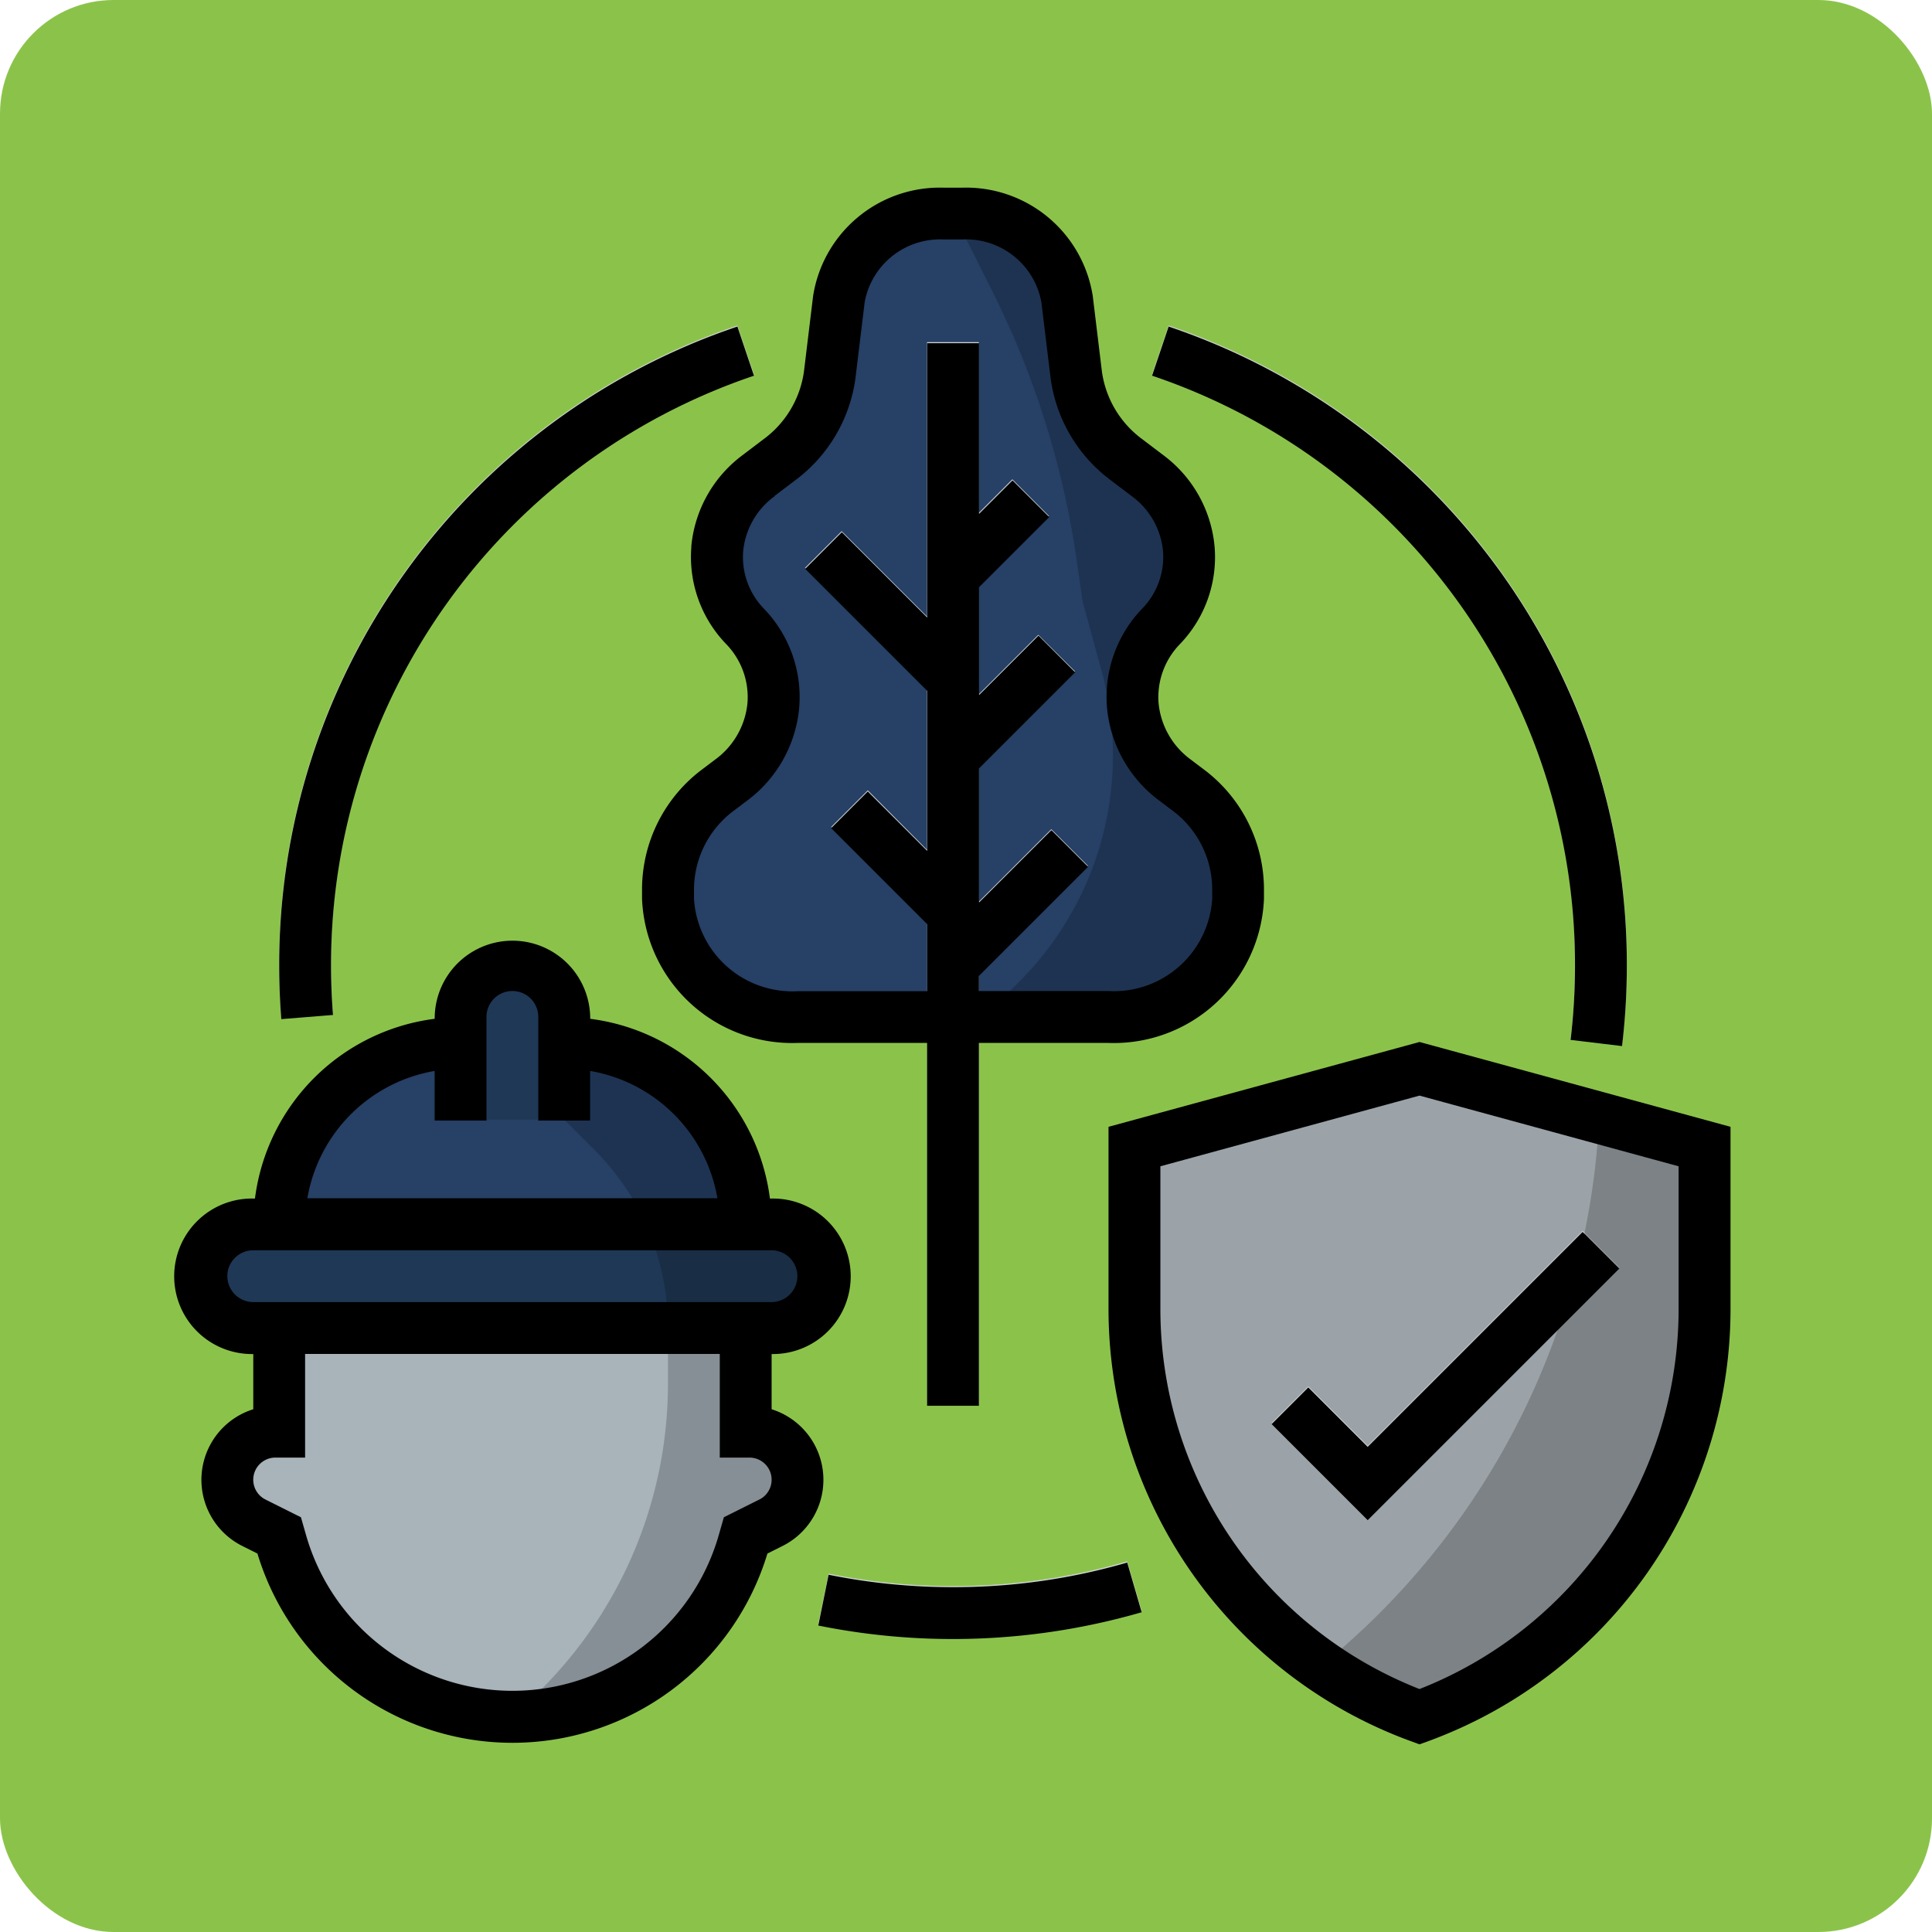 <svg xmlns="http://www.w3.org/2000/svg" width="85" height="85" viewBox="0 0 85 85">
  <g id="Grupo_1114922" data-name="Grupo 1114922" transform="translate(-199.571 -497)">
    <rect id="Rectángulo_412256" data-name="Rectángulo 412256" width="85" height="85" rx="5" transform="translate(199.571 497)" fill="#8bc34a"/>
    <g id="FILLED_OUTLINE" data-name="FILLED OUTLINE" transform="translate(191.294 488.935)">
      <path id="Trazado_937551" data-name="Trazado 937551" d="M312,291.421V298.6a19.054,19.054,0,0,0,12.542,17.907h0A19.054,19.054,0,0,0,337.085,298.6v-7.178L324.542,288Z" transform="translate(-253.812 -232.956)" fill="#9ba3a8"/>
      <path id="Trazado_937552" data-name="Trazado 937552" d="M386.678,304.405l-4.629-1.262-.041.611a33.138,33.138,0,0,1-12.172,23.517,19.035,19.035,0,0,0,4.3,2.219h0a19.054,19.054,0,0,0,12.542-17.906Z" transform="translate(-303.406 -245.941)" fill="#7c8286"/>
      <path id="Trazado_937553" data-name="Trazado 937553" d="M190.849,49.331l-.529-.4a4.49,4.49,0,0,1-.623-6.772h0a4.4,4.4,0,0,0-.611-6.642l-.9-.683a5.606,5.606,0,0,1-2.224-3.77l-.4-3.3A4.509,4.509,0,0,0,180.948,24h-.812a4.509,4.509,0,0,0-4.614,3.765l-.4,3.3a5.606,5.606,0,0,1-2.224,3.77l-.9.683a4.4,4.4,0,0,0-.611,6.642h0a4.49,4.49,0,0,1-.623,6.772l-.529.4A5.479,5.479,0,0,0,168,53.682v.466a5.467,5.467,0,0,0,5.7,5.2h13.682a5.467,5.467,0,0,0,5.7-5.2v-.466A5.479,5.479,0,0,0,190.849,49.331Z" transform="translate(-130.336 -6.583)" fill="#264066"/>
      <path id="Trazado_937554" data-name="Trazado 937554" d="M222.787,87.04l-1.613-1.613-3.184,3.184v-5.9l4.227-4.227L220.6,76.876l-2.614,2.614V74.734l3.087-3.087-1.613-1.613-1.474,1.474V64h-2.28V76.07l-3.755-3.755-1.613,1.613,5.367,5.367v7.037L213.1,83.717l-1.613,1.613,4.227,4.227v21.192h2.28V91.837Z" transform="translate(-166.644 -40.882)" fill="#d0d5d8"/>
      <path id="Trazado_937555" data-name="Trazado 937555" d="M358.57,351.023l-4.227-4.227,1.613-1.613,2.614,2.614,9.456-9.456,1.613,1.613Z" transform="translate(-290.12 -276.124)" fill="#d0d5d8"/>
      <rect id="Rectángulo_412452" data-name="Rectángulo 412452" width="27.365" height="4.561" rx="2.28" transform="translate(17.14 61.885)" fill="#1f3856"/>
      <path id="Trazado_937556" data-name="Trazado 937556" d="M60.542,280H55.981A7.981,7.981,0,0,0,48,287.981H68.524A7.981,7.981,0,0,0,60.542,280Z" transform="translate(-27.439 -226.096)" fill="#264066"/>
      <path id="Trazado_937557" data-name="Trazado 937557" d="M54.97,372.561H54.8V368H34.28v4.561h-.166A2.114,2.114,0,0,0,32,374.675h0a2.114,2.114,0,0,0,1.169,1.891l1.112.556.088.307A10.581,10.581,0,0,0,44.542,385.1h0a10.581,10.581,0,0,0,10.174-7.674l.088-.307,1.112-.556a2.114,2.114,0,0,0,1.169-1.891h0a2.114,2.114,0,0,0-2.114-2.114Z" transform="translate(-13.72 -301.554)" fill="#a8b3ba"/>
      <path id="Trazado_937558" data-name="Trazado 937558" d="M106.28,256a2.28,2.28,0,0,0-2.28,2.28v4.561h4.561V258.28a2.28,2.28,0,0,0-2.28-2.28Z" transform="translate(-75.458 -205.517)" fill="#1f3856"/>
      <path id="Trazado_937559" data-name="Trazado 937559" d="M48.093,89.344c-.062-.783-.093-1.581-.093-2.37A29.627,29.627,0,0,1,68.159,58.879l.729,2.161A27.348,27.348,0,0,0,50.28,86.974c0,.73.029,1.467.086,2.19Z" transform="translate(-27.439 -36.491)" fill="#d0d5d8"/>
      <path id="Trazado_937560" data-name="Trazado 937560" d="M220.3,443.74a29.877,29.877,0,0,1-5.934-.594l.46-2.234a27.59,27.59,0,0,0,13.137-.54l.637,2.19A29.687,29.687,0,0,1,220.3,443.74Z" transform="translate(-170.093 -363.612)" fill="#d0d5d8"/>
      <path id="Trazado_937561" data-name="Trazado 937561" d="M338.118,90.53l-2.264-.271a27.77,27.77,0,0,0,.2-3.285A27.348,27.348,0,0,0,317.441,61.04l.729-2.161a29.627,29.627,0,0,1,20.159,28.095,30.061,30.061,0,0,1-.211,3.555Z" transform="translate(-258.478 -36.491)" fill="#d0d5d8"/>
      <path id="Trazado_937562" data-name="Trazado 937562" d="M442.764,343.172l2.693-2.693-1.526-1.526A33.117,33.117,0,0,1,442.764,343.172Z" transform="translate(-365.939 -276.647)" fill="#85888a"/>
      <path id="Trazado_937563" data-name="Trazado 937563" d="M120,385.1h0a10.581,10.581,0,0,0,10.174-7.674l.088-.307,1.112-.556a2.114,2.114,0,0,0-.945-4h-.166V368h-3.421v2.5A19.013,19.013,0,0,1,120,385.1Z" transform="translate(-89.177 -301.554)" fill="#868f95"/>
      <path id="Trazado_937564" data-name="Trazado 937564" d="M166.593,340.561a2.28,2.28,0,0,0,2.28-2.28h0a2.28,2.28,0,0,0-2.28-2.28H161.04a11.006,11.006,0,0,1,.992,4.561Z" transform="translate(-124.368 -274.115)" fill="#192d45"/>
      <path id="Trazado_937565" data-name="Trazado 937565" d="M137.336,284.757a11.005,11.005,0,0,1,2.233,3.225h4.413A7.981,7.981,0,0,0,136,280h0v3.421Z" transform="translate(-102.897 -226.096)" fill="#1e3352"/>
      <path id="Trazado_937566" data-name="Trazado 937566" d="M268.542,54.148v-.466a5.479,5.479,0,0,0-2.235-4.351l-.529-.4a4.49,4.49,0,0,1-.623-6.772h0a4.4,4.4,0,0,0-.611-6.641l-.9-.683a5.606,5.606,0,0,1-2.224-3.77l-.4-3.3A4.509,4.509,0,0,0,256.406,24H256l1.744,3.488a38.812,38.812,0,0,1,3.707,11.869L261.7,41.1l.84,3.079a14.082,14.082,0,0,1-5.4,15.164h5.7A5.467,5.467,0,0,0,268.542,54.148Z" transform="translate(-205.794 -6.583)" fill="#1e3352"/>
      <path id="Trazado_937567" data-name="Trazado 937567" d="M162.17,32.125A5.517,5.517,0,0,0,163.7,36.4a3.351,3.351,0,0,1,.939,2.592,3.488,3.488,0,0,1-1.422,2.491l-.529.4A6.6,6.6,0,0,0,160,47.146v.466a6.612,6.612,0,0,0,6.841,6.338h5.7V69.913h2.28V53.95h5.7a6.612,6.612,0,0,0,6.841-6.338v-.466a6.6,6.6,0,0,0-2.686-5.259l-.529-.4a3.488,3.488,0,0,1-1.422-2.491,3.351,3.351,0,0,1,.939-2.592,5.517,5.517,0,0,0,1.527-4.277,5.651,5.651,0,0,0-2.279-4.054l-.9-.683a4.45,4.45,0,0,1-1.782-3l-.4-3.3a5.643,5.643,0,0,0-5.746-4.768h-.812a5.643,5.643,0,0,0-5.746,4.768l-.4,3.3a4.45,4.45,0,0,1-1.782,3l-.9.683a5.651,5.651,0,0,0-2.279,4.054Zm3.658-2.238.9-.683a6.712,6.712,0,0,0,2.666-4.54l.4-3.3a3.368,3.368,0,0,1,3.482-2.763h.812a3.368,3.368,0,0,1,3.482,2.763l.4,3.3a6.712,6.712,0,0,0,2.666,4.54l.9.683a3.4,3.4,0,0,1,1.386,2.428,3.265,3.265,0,0,1-.916,2.525,5.6,5.6,0,0,0-1.55,4.343,5.74,5.74,0,0,0,2.315,4.117l.529.4a4.334,4.334,0,0,1,1.785,3.443v.466a4.336,4.336,0,0,1-4.561,4.058h-5.7V51l4.8-4.8-1.613-1.613-3.184,3.184v-5.9l4.227-4.227-1.612-1.613-2.614,2.614V33.9l3.087-3.087L176.3,29.2l-1.474,1.474V23.164h-2.28v12.07l-3.755-3.755-1.612,1.613,5.367,5.367V45.5l-2.614-2.614-1.612,1.613,4.227,4.227v2.948h-5.7a4.336,4.336,0,0,1-4.561-4.058v-.466a4.334,4.334,0,0,1,1.785-3.443l.529-.4a5.74,5.74,0,0,0,2.315-4.117,5.6,5.6,0,0,0-1.551-4.343,3.265,3.265,0,0,1-.915-2.525,3.4,3.4,0,0,1,1.386-2.428Z" transform="translate(-123.476)"/>
      <path id="Trazado_937568" data-name="Trazado 937568" d="M317.682,280.031,304,283.763v8.049a20.256,20.256,0,0,0,13.293,18.978l.39.142.39-.142a20.256,20.256,0,0,0,13.293-18.978v-8.049Zm11.4,11.78a17.971,17.971,0,0,1-11.4,16.688,17.971,17.971,0,0,1-11.4-16.688V285.5l11.4-3.11,11.4,3.11Z" transform="translate(-246.953 -226.123)"/>
      <path id="Trazado_937569" data-name="Trazado 937569" d="M355.956,345.507l-1.613,1.613,4.227,4.227,11.068-11.068-1.613-1.613-9.456,9.456Z" transform="translate(-290.12 -276.401)"/>
      <path id="Trazado_937570" data-name="Trazado 937570" d="M42.225,269v-2.429a3.421,3.421,0,1,0,0-6.841h-.074a9.137,9.137,0,0,0-7.908-7.908v-.074a3.421,3.421,0,0,0-6.841,0v.074a9.137,9.137,0,0,0-7.908,7.908h-.074a3.421,3.421,0,1,0,0,6.841V269a3.254,3.254,0,0,0-.482,6.016l.665.333a11.721,11.721,0,0,0,22.437,0l.665-.333A3.255,3.255,0,0,0,42.225,269ZM27.4,254.121V256.3h2.28v-4.561a1.14,1.14,0,0,1,2.28,0V256.3h2.28v-2.184a6.856,6.856,0,0,1,5.6,5.6H21.8a6.856,6.856,0,0,1,5.6-5.6Zm-9.122,9.025a1.141,1.141,0,0,1,1.14-1.14h22.8a1.14,1.14,0,1,1,0,2.28h-22.8A1.142,1.142,0,0,1,18.28,263.146Zm23.406,9.826-1.56.78-.226.789a9.441,9.441,0,0,1-18.155,0l-.226-.789-1.56-.78a.974.974,0,0,1,.435-1.845H21.7v-4.561H39.944v4.561h1.307a.974.974,0,0,1,.436,1.845Z" transform="translate(0 -198.934)"/>
      <path id="Trazado_937571" data-name="Trazado 937571" d="M50.367,89.487c-.057-.724-.086-1.461-.086-2.19A27.348,27.348,0,0,1,68.888,61.363L68.159,59.2A29.627,29.627,0,0,0,48,87.3c0,.79.031,1.587.093,2.37Z" transform="translate(-27.439 -36.768)"/>
      <path id="Trazado_937572" data-name="Trazado 937572" d="M220.336,441.783a27.57,27.57,0,0,1-5.474-.547l-.454,2.235a29.869,29.869,0,0,0,14.228-.585L228,440.7A27.406,27.406,0,0,1,220.336,441.783Z" transform="translate(-170.13 -363.889)"/>
      <path id="Trazado_937573" data-name="Trazado 937573" d="M336.049,87.3a27.768,27.768,0,0,1-.195,3.284l2.264.272a30.066,30.066,0,0,0,.211-3.556A29.627,29.627,0,0,0,318.17,59.2l-.729,2.161A27.348,27.348,0,0,1,336.049,87.3Z" transform="translate(-258.478 -36.768)"/>
    </g>
  </g>
</svg>
